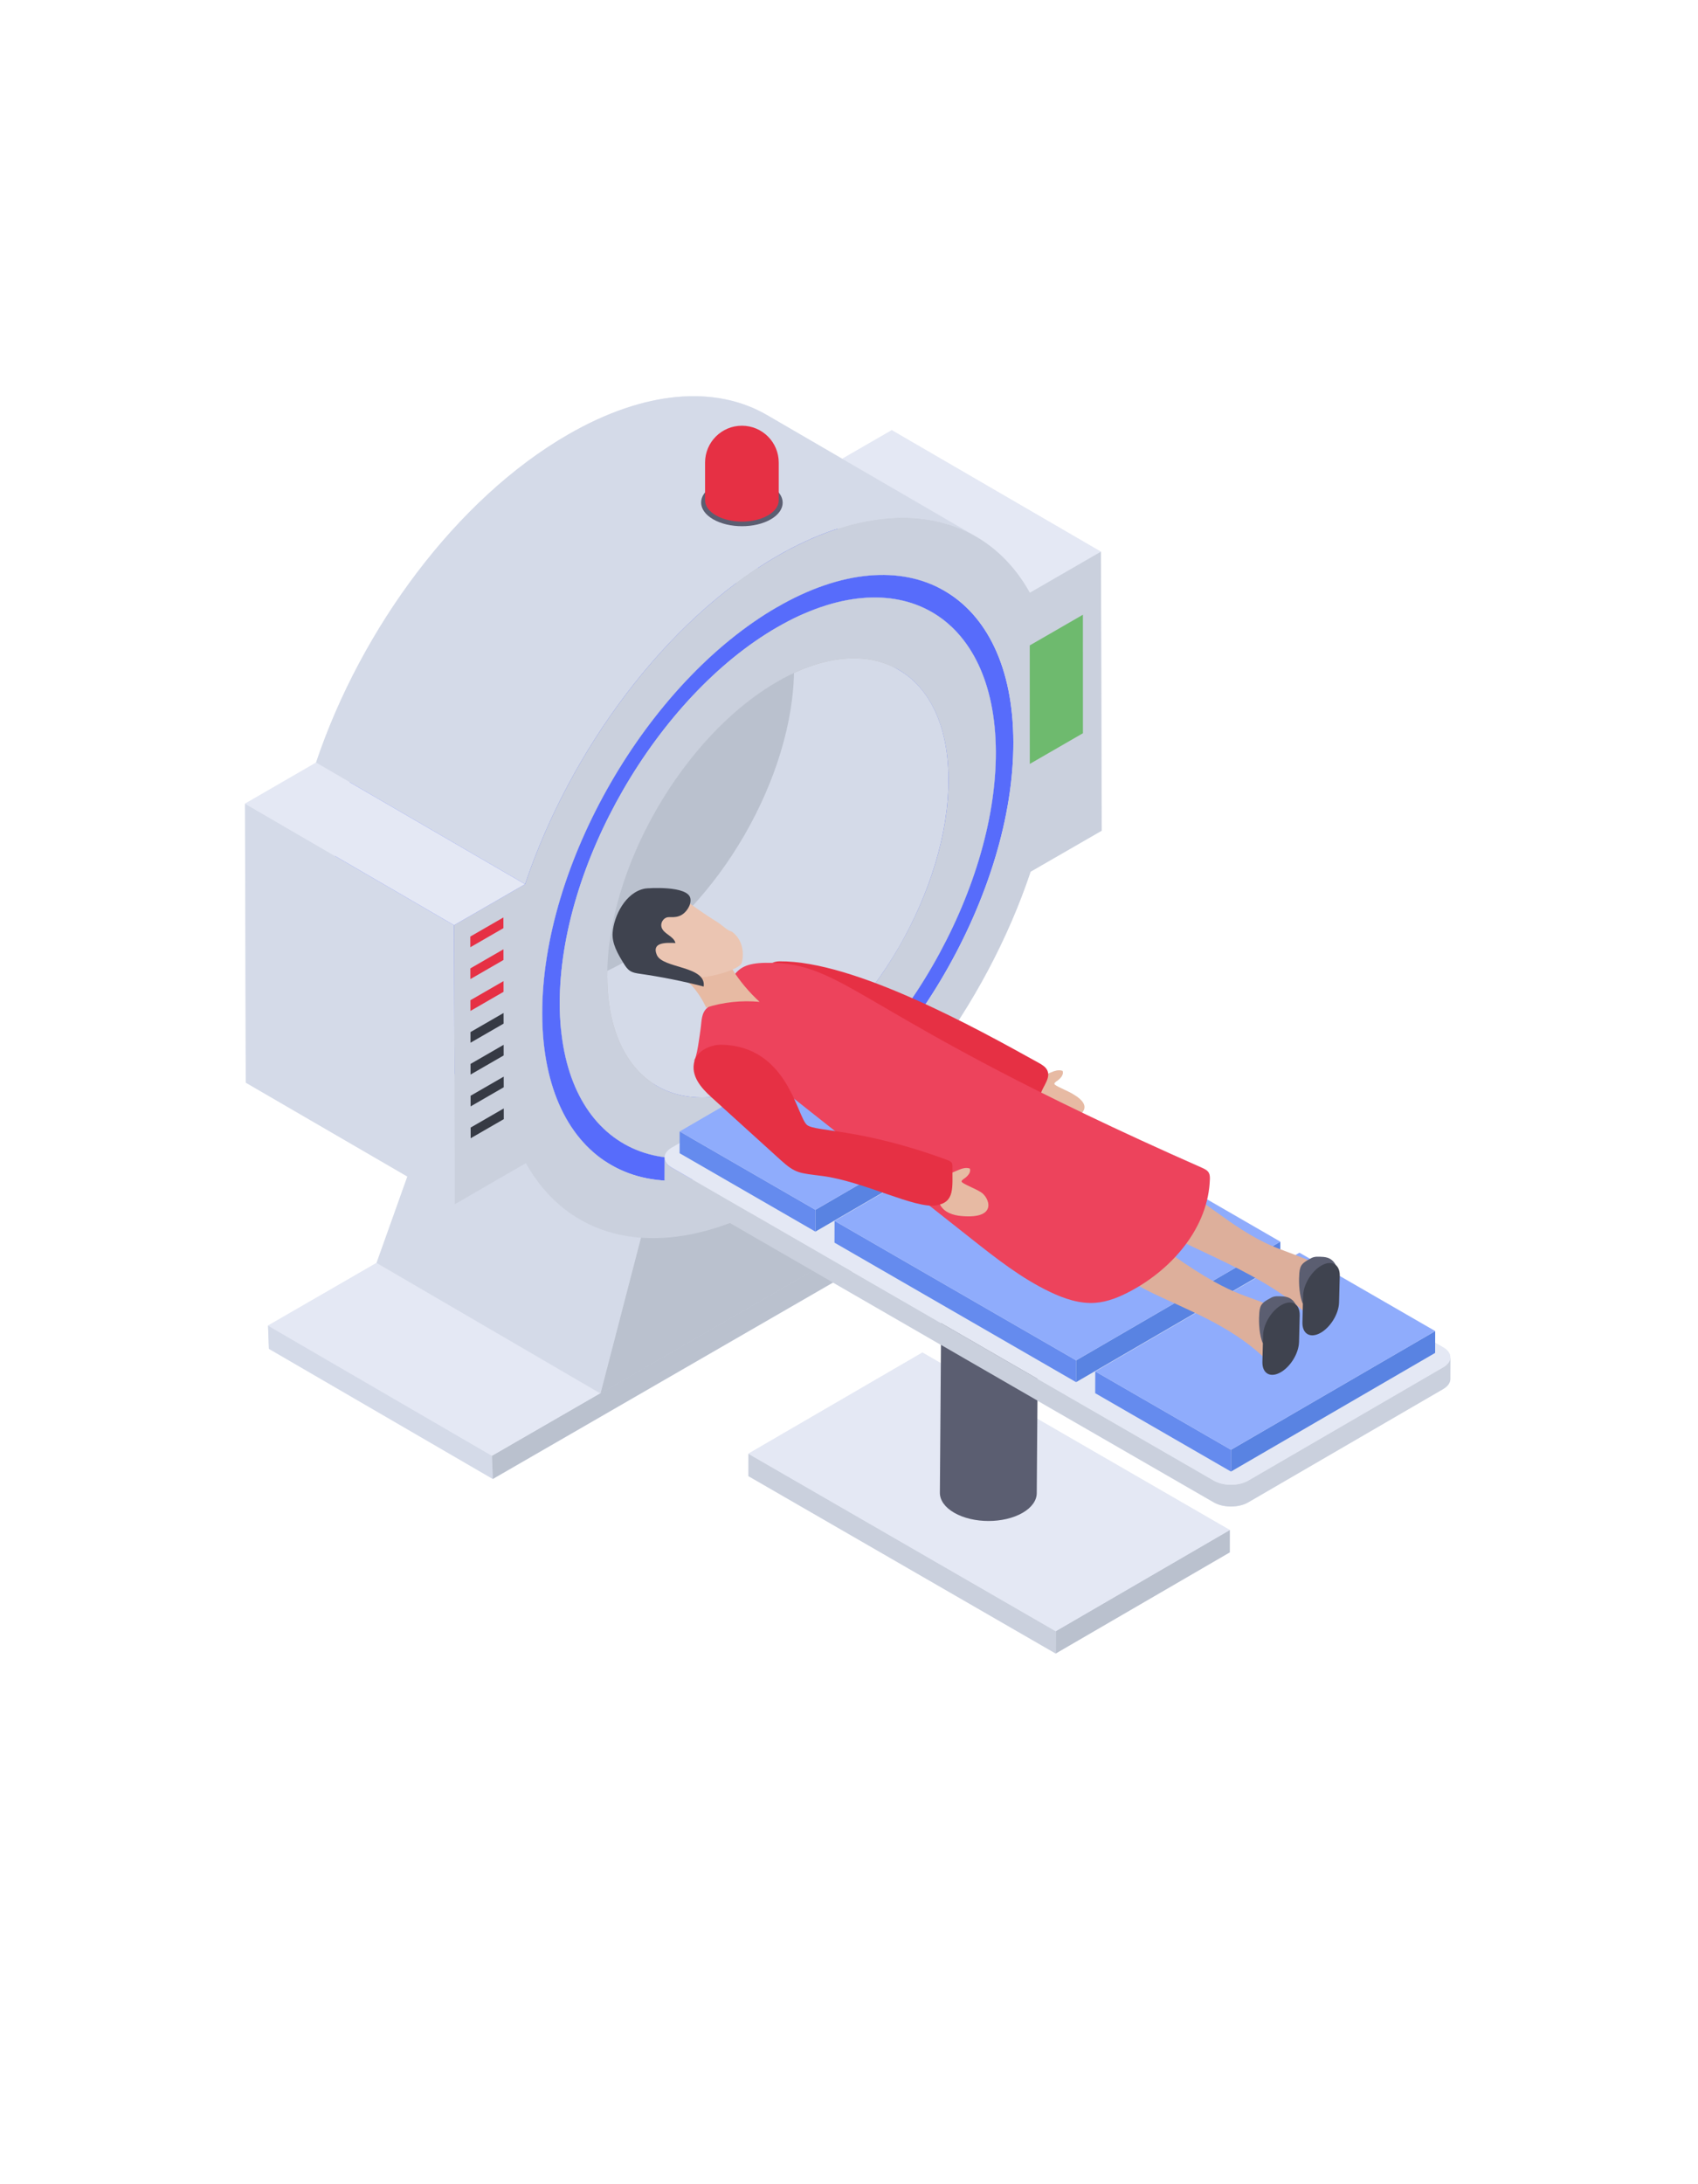 <svg xmlns="http://www.w3.org/2000/svg" xmlns:xlink="http://www.w3.org/1999/xlink" width="1344" zoomAndPan="magnify" viewBox="0 0 1008 1296" height="1728" preserveAspectRatio="xMidYMid meet" version="1.0"><defs><clipPath id="08dacedb49"><path d="M 145 235 L 862 235 L 862 981.117 L 145 981.117 Z M 145 235 " clip-rule="nonzero"/></clipPath><clipPath id="d9e4683a8e"><path d="M 626 907 L 731 907 L 731 981.117 L 626 981.117 Z M 626 907 " clip-rule="nonzero"/></clipPath><clipPath id="0d6fcca951"><path d="M 444 862 L 627 862 L 627 981.117 L 444 981.117 Z M 444 862 " clip-rule="nonzero"/></clipPath></defs><rect x="-100.8" width="1209.6" fill="#ffffff" y="-129.6" height="1555.2" fill-opacity="1"/><rect x="-100.8" width="1209.6" fill="#ffffff" y="-129.6" height="1555.2" fill-opacity="1"/><g clip-path="url(#08dacedb49)"><path fill="#e4e8f4" d="M 861.008 805.477 L 861.008 818.379 C 861.008 820.395 859.453 822.574 856.809 824.129 L 740.973 891.43 C 735.375 894.691 726.203 894.691 720.605 891.43 L 615.809 831.117 L 615.809 841.844 L 730.09 907.898 L 730.09 921.109 L 626.691 981.102 L 444.309 875.887 L 444.309 862.516 L 547.551 802.523 L 558.59 808.891 L 558.59 798.016 L 494.531 761.027 L 292.559 877.594 L 159.617 800.344 L 159.152 786.52 L 223.523 749.371 L 241.871 698.074 L 145.938 642.434 L 145.469 476.91 L 187.605 452.508 C 214.348 372.93 271.102 295.992 337.18 257.918 C 383.359 231.184 425.188 228.699 455.352 246.262 L 499.973 272.215 L 529.359 255.277 L 653.594 327.398 L 654.059 492.922 L 611.766 517.168 C 601.66 547.629 587.043 577.621 569.164 605.293 C 585.18 613.215 600.883 621.918 616.43 630.625 C 618.609 631.711 620.785 633.113 621.871 635.285 C 622.027 635.906 622.184 636.527 622.184 637 C 624.984 635.754 627.938 634.508 630.734 635.441 C 631.668 637.773 629.336 640.262 627.004 641.66 C 626.539 642.129 625.758 642.594 625.914 643.215 C 625.914 643.676 626.383 643.988 627.004 644.301 C 630.27 646.168 634 647.25 637.266 649.43 C 640.531 651.297 643.484 654.711 643.176 658.445 C 643.176 659.066 642.863 659.691 642.398 660.465 C 665.875 671.5 689.664 682.383 713.453 692.793 C 715.008 693.566 716.719 694.348 717.652 695.906 C 718.273 697.148 718.273 698.547 718.273 699.789 C 718.117 703.828 717.496 707.715 716.562 711.598 L 760.098 736.781 L 760.098 741.129 C 761.809 741.91 763.52 742.684 765.23 743.305 C 766.473 743.777 767.715 744.238 768.961 744.703 L 771.449 743.305 L 777.668 746.879 C 778.445 746.57 779.066 746.105 779.844 745.945 C 781.09 745.637 782.176 745.637 783.578 745.637 C 784.977 745.797 786.375 745.797 787.773 746.258 C 790.105 746.879 791.973 748.59 792.906 750.926 C 794.461 752.164 795.395 754.188 795.395 757.141 L 851.988 789.781 L 851.988 796.77 L 856.652 799.41 C 859.766 801.121 861.008 803.457 860.852 805.785 C 860.852 805.629 861.008 805.477 861.008 805.477 Z M 861.008 805.477 " fill-opacity="1" fill-rule="nonzero"/></g><path fill="#d4dae8" d="M 159.098 786.551 L 159.621 800.305 L 292.566 877.531 L 292.043 863.777 Z M 159.098 786.551 " fill-opacity="1" fill-rule="nonzero"/><path fill="#bac1ce" d="M 292.043 863.777 L 292.566 877.531 L 613.445 692.344 L 612.922 678.59 Z M 292.043 863.777 " fill-opacity="1" fill-rule="nonzero"/><path fill="#e4e8f4" d="M 159.098 786.551 L 292.043 863.777 L 612.922 678.59 L 479.977 601.363 Z M 159.098 786.551 " fill-opacity="1" fill-rule="nonzero"/><path fill="#d4dae8" d="M 356.469 826.844 L 223.543 749.371 L 270.395 617.934 L 392.348 688.777 Z M 356.469 826.844 " fill-opacity="1" fill-rule="nonzero"/><path fill="#a0a6b1" d="M 392.348 688.777 L 270.395 617.934 L 407.086 539.047 L 529.039 609.891 Z M 392.348 688.777 " fill-opacity="1" fill-rule="nonzero"/><path fill="#bac1ce" d="M 529.039 609.891 L 565.625 706.133 L 356.469 826.844 L 392.348 688.777 Z M 529.039 609.891 " fill-opacity="1" fill-rule="nonzero"/><path fill="#dddddd" d="M 338.113 609.398 C 415.227 564.895 477.707 456.715 477.457 368.145 C 518.832 392.176 560.203 416.211 601.578 440.246 C 601.828 528.82 539.348 637 462.234 681.504 C 424.996 659.871 375.348 631.031 338.113 609.398 Z M 338.113 609.398 " fill-opacity="1" fill-rule="nonzero"/><path fill="#dddddd" d="M 477.457 368.145 C 477.332 324.113 461.73 293.09 436.598 278.488 L 560.719 350.594 C 585.852 365.195 601.453 396.215 601.578 440.246 C 560.203 416.211 518.832 392.176 477.457 368.145 Z M 477.457 368.145 " fill-opacity="1" fill-rule="nonzero"/><path fill="#576cfb" d="M 429.23 291.176 L 553.352 363.277 C 576.609 376.793 591.062 405.492 591.176 446.25 C 591.41 528.148 533.504 628.406 462.199 669.555 L 338.078 597.453 C 409.383 556.301 467.289 456.043 467.055 374.145 C 466.941 333.391 452.488 304.688 429.23 291.176 Z M 429.23 291.176 " fill-opacity="1" fill-rule="nonzero"/><path fill="#e4e8f4" d="M 611.367 351.691 L 487.246 279.586 L 529.414 255.254 L 653.535 327.355 Z M 611.367 351.691 " fill-opacity="1" fill-rule="nonzero"/><path fill="#dddddd" d="M 238.574 619.074 C 264.031 633.867 299.281 631.812 338.113 609.398 L 462.234 681.504 C 423.402 703.914 388.152 705.969 362.695 691.18 C 325.457 669.547 275.809 640.707 238.574 619.074 Z M 238.574 619.074 " fill-opacity="1" fill-rule="nonzero"/><path fill="#576cfb" d="M 370.078 678.5 L 245.957 606.395 C 269.52 620.082 302.137 618.195 338.078 597.453 L 462.199 669.555 C 426.258 690.301 393.641 692.188 370.078 678.5 Z M 370.078 678.5 " fill-opacity="1" fill-rule="nonzero"/><path fill="#d4dae8" d="M 563.031 462.457 C 563.176 494.582 551.875 530.234 533.68 561.918 C 515.332 593.457 490.09 621.184 462.059 637.32 C 434.027 653.461 408.492 655.074 390 644.363 C 352.727 622.652 303.121 593.898 265.844 572.188 C 284.336 582.898 309.871 581.43 338.051 565.148 C 365.934 549.008 391.176 521.43 409.52 489.742 C 427.719 458.059 439.02 422.551 439.02 390.426 C 438.871 358.449 427.57 335.855 409.375 325.289 L 533.531 397.465 C 551.73 408.031 563.031 430.473 563.031 462.457 Z M 563.031 462.457 " fill-opacity="1" fill-rule="nonzero"/><path fill="#d4dae8" d="M 344.094 723.461 L 219.973 651.359 C 207.016 643.832 196.191 632.621 188.066 618.059 L 312.188 690.16 C 320.312 704.727 331.137 715.938 344.094 723.461 Z M 344.094 723.461 " fill-opacity="1" fill-rule="nonzero"/><path fill="#c1c1c1" d="M 409.352 325.344 L 533.473 397.449 C 515.059 386.75 489.574 388.242 461.449 404.473 L 337.328 332.371 C 365.453 316.137 390.938 314.648 409.352 325.344 Z M 409.352 325.344 " fill-opacity="1" fill-rule="nonzero"/><path fill="#c1c1c1" d="M 390.035 644.328 L 265.914 572.223 C 247.73 561.66 236.457 539.203 236.367 507.281 C 236.184 443.027 281.387 364.652 337.328 332.371 L 461.449 404.473 C 405.508 436.758 360.305 515.133 360.488 579.383 C 360.578 611.305 371.852 633.766 390.035 644.328 Z M 390.035 644.328 " fill-opacity="1" fill-rule="nonzero"/><path fill="#dddddd" d="M 245.957 606.398 C 222.711 592.895 208.277 564.23 208.164 523.559 C 249.539 547.594 290.91 571.629 332.285 595.66 C 332.398 636.336 346.832 664.996 370.078 678.5 C 332.844 656.871 283.195 628.027 245.957 606.398 Z M 245.957 606.398 " fill-opacity="1" fill-rule="nonzero"/><path fill="#dddddd" d="M 337.234 300.086 C 373.105 279.383 405.68 277.496 429.227 291.176 L 553.348 363.277 C 529.801 349.602 497.227 351.488 461.355 372.188 C 424.117 350.559 374.469 321.715 337.234 300.086 Z M 337.234 300.086 " fill-opacity="1" fill-rule="nonzero"/><path fill="#576cfb" d="M 436.598 278.488 L 560.719 350.594 C 535.289 335.82 500.105 337.859 461.32 360.242 L 337.199 288.141 C 375.984 265.758 411.168 263.719 436.598 278.488 Z M 436.598 278.488 " fill-opacity="1" fill-rule="nonzero"/><path fill="#bac1ce" d="M 369.75 338.094 C 425.688 305.812 471.188 331.84 471.367 396.094 C 471.551 460.348 426.348 538.609 370.41 570.895 C 314.469 603.176 268.973 577.258 268.789 513.004 C 268.609 448.754 313.809 370.379 369.75 338.094 Z M 369.75 338.094 " fill-opacity="1" fill-rule="nonzero"/><path fill="#dddddd" d="M 208.164 523.559 C 207.93 441.543 265.836 341.293 337.234 300.086 L 461.355 372.188 C 389.957 413.395 332.051 513.645 332.285 595.66 C 290.91 571.629 249.539 547.594 208.164 523.559 Z M 208.164 523.559 " fill-opacity="1" fill-rule="nonzero"/><path fill="#576cfb" d="M 362.699 691.18 L 238.578 619.078 C 213.477 604.496 197.887 573.535 197.762 529.562 C 197.512 440.98 260.086 332.645 337.199 288.141 L 461.32 360.242 C 384.207 404.746 321.633 513.086 321.883 601.664 C 322.008 645.637 337.598 676.598 362.699 691.18 Z M 362.699 691.18 " fill-opacity="1" fill-rule="nonzero"/><path fill="#576cfb" d="M 461.32 360.242 C 538.438 315.738 601.328 351.668 601.578 440.246 C 601.828 528.82 539.348 637 462.234 681.504 C 385.117 726.008 322.137 690.238 321.883 601.664 C 321.633 513.086 384.207 404.746 461.32 360.242 Z M 462.199 669.555 C 533.504 628.406 591.41 528.148 591.176 446.25 C 590.945 364.234 532.66 331.035 461.355 372.188 C 389.957 413.395 332.051 513.645 332.285 595.66 C 332.516 677.562 390.801 710.762 462.199 669.555 " fill-opacity="1" fill-rule="nonzero"/><path fill="#cad0dd" d="M 461.355 372.188 C 532.66 331.035 590.945 364.234 591.176 446.25 C 591.41 528.148 533.504 628.406 462.199 669.555 C 390.801 710.762 332.516 677.562 332.285 595.66 C 332.051 513.645 389.957 413.395 461.355 372.188 Z M 462.105 637.273 C 518.047 604.988 563.25 526.727 563.066 462.473 C 562.883 398.219 517.387 372.191 461.445 404.473 C 405.508 436.758 360.305 515.133 360.488 579.387 C 360.672 643.637 406.168 669.555 462.105 637.273 " fill-opacity="1" fill-rule="nonzero"/><path fill="#d4dae8" d="M 455.363 246.32 L 579.484 318.422 C 549.254 300.863 507.418 303.344 461.234 329.996 C 395.18 368.121 338.426 445.07 311.719 524.629 L 187.598 452.523 C 214.305 372.965 271.059 296.016 337.113 257.895 C 383.297 231.238 425.133 228.758 455.363 246.32 Z M 455.363 246.32 " fill-opacity="1" fill-rule="nonzero"/><path fill="#d4dae8" d="M 270.023 714.496 L 145.902 642.391 L 145.43 476.859 L 269.551 548.961 Z M 270.023 714.496 " fill-opacity="1" fill-rule="nonzero"/><path fill="#cad0dd" d="M 611.367 351.691 L 653.535 327.355 L 654.004 492.887 L 611.84 517.223 C 585.129 596.781 528.285 673.785 462.32 711.855 C 396.262 749.98 339.262 738.676 312.188 690.16 L 270.023 714.496 L 269.551 548.961 L 311.719 524.629 C 338.426 445.07 395.18 368.121 461.234 329.996 C 527.199 291.926 584.297 303.172 611.367 351.691 Z M 462.234 681.504 C 539.348 637 601.828 528.82 601.578 440.246 C 601.328 351.668 538.438 315.738 461.32 360.242 C 384.207 404.746 321.633 513.086 321.883 601.664 C 322.137 690.238 385.117 726.008 462.234 681.504 " fill-opacity="1" fill-rule="nonzero"/><path fill="#6eba6e" d="M 611.305 382.957 L 611.324 453.273 L 642.875 435.062 L 642.855 364.75 Z M 611.305 382.957 " fill-opacity="1" fill-rule="nonzero"/><path fill="#e4e8f4" d="M 269.551 548.961 L 145.43 476.859 L 187.598 452.523 L 311.719 524.629 Z M 269.551 548.961 " fill-opacity="1" fill-rule="nonzero"/><path fill="#5b5e71" d="M 457.477 288.309 C 466.965 293.785 467.016 302.66 457.602 308.129 C 448.176 313.605 432.844 313.605 423.355 308.129 C 413.879 302.66 413.832 293.785 423.258 288.309 C 432.672 282.84 448 282.84 457.477 288.309 Z M 457.477 288.309 " fill-opacity="1" fill-rule="nonzero"/><path fill="#e63044" d="M 462.289 274.457 L 462.289 296.84 C 462.309 300.082 460.184 303.309 455.926 305.785 C 447.418 310.738 433.582 310.738 425.004 305.785 C 420.73 303.328 418.578 300.082 418.559 296.84 C 418.559 296.816 418.559 296.816 418.559 296.797 L 418.559 274.457 C 418.559 262.398 428.34 252.602 440.422 252.602 C 446.477 252.602 451.938 255.055 455.883 259 C 459.852 262.969 462.289 268.43 462.289 274.457 Z M 462.289 274.457 " fill-opacity="1" fill-rule="nonzero"/><path fill="#e63044" d="M 279.211 574.605 L 279.23 580.953 L 298.891 569.605 L 298.871 563.262 Z M 279.211 574.605 " fill-opacity="1" fill-rule="nonzero"/><path fill="#e63044" d="M 279.176 555.719 L 279.195 562.062 L 298.852 550.719 L 298.836 544.375 Z M 279.176 555.719 " fill-opacity="1" fill-rule="nonzero"/><path fill="#363a44" d="M 279.285 612.398 L 279.301 618.711 L 298.961 607.367 L 298.941 601.055 Z M 279.285 612.398 " fill-opacity="1" fill-rule="nonzero"/><path fill="#e63044" d="M 279.246 593.496 L 279.266 599.84 L 298.926 588.496 L 298.906 582.148 Z M 279.246 593.496 " fill-opacity="1" fill-rule="nonzero"/><path fill="#363a44" d="M 279.355 650.176 L 279.371 656.488 L 299.031 645.141 L 299.012 638.828 Z M 279.355 650.176 " fill-opacity="1" fill-rule="nonzero"/><path fill="#363a44" d="M 279.32 631.289 L 279.336 637.598 L 298.996 626.254 L 298.977 619.941 Z M 279.32 631.289 " fill-opacity="1" fill-rule="nonzero"/><path fill="#363a44" d="M 279.391 669.047 L 279.406 675.391 L 299.066 664.047 L 299.047 657.703 Z M 279.391 669.047 " fill-opacity="1" fill-rule="nonzero"/><g clip-path="url(#d9e4683a8e)"><path fill="#bac1ce" d="M 730.066 907.84 L 730.043 921.098 L 626.691 981.137 L 626.715 967.879 Z M 730.066 907.84 " fill-opacity="1" fill-rule="nonzero"/></g><g clip-path="url(#0d6fcca951)"><path fill="#cad0dd" d="M 626.715 967.879 L 626.691 981.137 L 444.238 875.84 L 444.262 862.582 Z M 626.715 967.879 " fill-opacity="1" fill-rule="nonzero"/></g><path fill="#e4e8f4" d="M 730.066 907.84 L 626.715 967.879 L 444.262 862.582 L 547.617 802.543 Z M 730.066 907.84 " fill-opacity="1" fill-rule="nonzero"/><path fill="#5b5e71" d="M 616.383 761.363 L 615.457 885.914 C 615.445 890.148 612.668 894.379 607.117 897.602 C 595.895 904.125 577.703 904.094 566.457 897.605 C 560.773 894.324 557.934 890.035 557.945 885.75 L 558.871 761.203 C 558.859 765.484 561.699 769.773 567.383 773.055 C 578.629 779.543 596.816 779.574 608.043 773.051 C 613.594 769.828 616.371 765.602 616.383 761.363 Z M 616.383 761.363 " fill-opacity="1" fill-rule="nonzero"/><path fill="#e4e8f4" d="M 607.91 749.512 C 619.156 756 619.215 766.562 608.043 773.051 C 596.816 779.574 578.629 779.543 567.383 773.055 C 556.086 766.535 556.027 756.031 567.25 749.512 C 578.426 743.02 596.613 742.992 607.91 749.512 Z M 607.91 749.512 " fill-opacity="1" fill-rule="nonzero"/><path fill="#cad0dd" d="M 860.992 805.414 L 860.941 818.32 C 860.941 820.434 859.512 822.547 856.762 824.188 L 740.957 891.453 C 735.352 894.73 726.199 894.73 720.539 891.453 L 398.73 705.734 C 395.875 704.094 394.445 701.926 394.445 699.809 L 394.5 686.855 C 394.5 689.02 395.926 691.137 398.73 692.777 L 720.59 878.551 C 726.25 881.828 735.402 881.777 740.957 878.551 L 856.762 811.285 C 859.566 809.645 860.992 807.531 860.992 805.414 Z M 860.992 805.414 " fill-opacity="1" fill-rule="nonzero"/><path fill="#e4e8f4" d="M 856.719 799.445 C 862.395 802.723 862.391 808.004 856.785 811.258 L 740.98 878.531 C 735.375 881.785 726.254 881.809 720.578 878.531 L 398.758 692.801 C 393.082 689.523 393.086 684.242 398.691 680.988 L 514.496 613.715 C 520.098 610.461 529.223 610.441 534.898 613.715 Z M 856.719 799.445 " fill-opacity="1" fill-rule="nonzero"/><path fill="#5983e2" d="M 605.285 647.441 L 605.25 660.375 L 484.043 730.785 L 484.078 717.852 Z M 605.285 647.441 " fill-opacity="1" fill-rule="nonzero"/><path fill="#658bee" d="M 484.078 717.852 L 484.043 730.785 L 403.449 684.273 L 403.488 671.344 Z M 484.078 717.852 " fill-opacity="1" fill-rule="nonzero"/><path fill="#8facfc" d="M 605.285 647.441 L 484.078 717.852 L 403.488 671.344 L 524.695 600.934 Z M 605.285 647.441 " fill-opacity="1" fill-rule="nonzero"/><path fill="#5983e2" d="M 760.047 736.762 L 760.012 749.691 L 638.805 820.102 L 638.844 807.172 Z M 760.047 736.762 " fill-opacity="1" fill-rule="nonzero"/><path fill="#658bee" d="M 638.844 807.172 L 638.805 820.102 L 495.391 737.336 L 495.426 724.402 Z M 638.844 807.172 " fill-opacity="1" fill-rule="nonzero"/><path fill="#8facfc" d="M 760.047 736.762 L 638.844 807.172 L 495.426 724.402 L 616.633 653.992 Z M 760.047 736.762 " fill-opacity="1" fill-rule="nonzero"/><path fill="#5983e2" d="M 851.988 789.82 L 851.953 802.754 L 730.746 873.164 L 730.781 860.23 Z M 851.988 789.82 " fill-opacity="1" fill-rule="nonzero"/><path fill="#658bee" d="M 730.781 860.23 L 730.746 873.164 L 650.152 826.652 L 650.191 813.723 Z M 730.781 860.23 " fill-opacity="1" fill-rule="nonzero"/><path fill="#8facfc" d="M 851.988 789.82 L 730.781 860.23 L 650.191 813.723 L 771.398 743.312 Z M 851.988 789.82 " fill-opacity="1" fill-rule="nonzero"/><path fill="#ddaf9b" d="M 755.789 811.16 C 720.449 771.082 653.418 768.039 661.965 740.574 C 664.781 731.617 673.695 733.336 675.254 732.945 C 681.773 733.812 686.672 738.207 695.281 744.102 C 736.383 773.281 741.949 766.941 759.781 778.133 C 760.922 778.855 762.195 779.754 762.926 781.281 C 763.562 782.641 763.516 784.059 763.484 785 C 763.211 793.504 761.969 801.988 759.781 810.215 L 758.672 814.43 Z M 755.789 811.16 " fill-opacity="1" fill-rule="nonzero"/><path fill="#ddaf9b" d="M 781.062 785.199 C 755 755.66 698.734 738.887 688.379 728.621 C 683.426 723.699 685.496 706.859 698.719 706.859 L 700.527 706.98 C 711.93 708.496 729.789 728.258 755.066 739.266 C 758.422 740.719 761.855 741.988 765.285 743.258 C 771.938 745.727 778.828 748.277 785.039 752.172 C 786.27 752.938 787.516 753.855 788.199 755.348 C 788.773 756.605 788.789 757.914 788.762 759.035 C 788.488 767.539 787.242 776.023 785.055 784.254 L 783.945 788.469 Z M 781.062 785.199 " fill-opacity="1" fill-rule="nonzero"/><path fill="#e7baa3" d="M 611.469 649.141 C 610.582 641.234 613.477 642.852 615.605 638.535 C 620.949 639.203 625.707 633.715 630.766 635.395 C 631.723 637.719 629.348 640.203 627.008 641.672 C 626.484 642.168 625.703 642.656 625.941 643.172 C 625.914 644.211 634.266 647.41 637.258 649.371 C 660.863 662.938 613.047 674.574 611.469 649.141 Z M 611.469 649.141 " fill-opacity="1" fill-rule="nonzero"/><path fill="#e63044" d="M 462.793 570.41 C 507.457 570.039 580.176 610.473 616.465 630.574 C 618.586 631.75 620.852 633.082 621.801 635.312 C 624.203 640.961 616.578 646.578 617.438 652.656 C 603.086 653.875 590.496 644.125 577.766 637.391 C 560.145 628.074 561.805 632.285 530.805 614.297 C 509.516 601.93 487.254 590.426 464.648 580.117 C 462.457 579.117 456.918 577.734 456.445 574.777 C 455.922 571.461 460.195 570.434 462.793 570.41 Z M 462.793 570.41 " fill-opacity="1" fill-rule="nonzero"/><path fill="#ed435c" d="M 411.836 629.281 C 435.355 624.176 456.223 639.926 473.699 653.73 C 508.008 680.828 542.316 707.926 576.625 735.023 C 591.434 746.723 606.402 758.52 623.445 766.625 C 631.844 770.621 641.004 773.727 650.277 773.027 C 657.652 772.473 664.648 769.547 671.172 766.07 C 696.227 752.715 717.301 728.148 718.211 699.777 C 718.254 698.477 718.238 697.109 717.625 695.961 C 716.789 694.391 715.047 693.57 713.418 692.852 C 506.289 601.488 503.512 570.535 454.43 571.293 C 431.512 571.645 438.016 583.02 420.039 597.844 C 416.141 601.059 416.617 605.848 415.891 610.57 C 415.566 612.676 413.645 628.887 411.836 629.281 Z M 411.836 629.281 " fill-opacity="1" fill-rule="nonzero"/><path fill="#e7baa3" d="M 419.184 597.855 C 429.398 594.625 440.27 593.461 450.938 594.461 C 444.703 588.754 439.227 582.219 434.691 575.086 C 434.262 574.41 433.809 573.699 433.102 573.332 C 432.52 573.027 431.84 572.996 431.184 572.969 C 425.531 572.75 419.875 572.586 414.219 572.48 C 411.34 572.426 401.461 570.645 401.887 575.273 C 402.191 578.613 409.035 582.852 411.137 585.293 C 414.398 589.07 417.121 593.312 419.184 597.855 Z M 419.184 597.855 " fill-opacity="1" fill-rule="nonzero"/><path fill="#ebc5b2" d="M 434.305 552.695 C 443.102 558.934 440.918 570.047 440.199 571.605 C 437.938 576.484 410.539 583.781 399.586 578.648 C 396.156 577.039 393.332 574.203 389.707 573.113 C 383.477 571.246 374.875 574.895 373.863 556.582 C 372.613 533.914 377.547 531.27 391.238 527.988 C 400.418 525.789 399.227 530.527 426.566 547.605 C 428.234 548.645 432.465 552.641 434.305 552.695 Z M 434.305 552.695 " fill-opacity="1" fill-rule="nonzero"/><path fill="#e7baa3" d="M 570.797 721.543 C 565.953 721.152 560.641 719.465 558.211 715.055 C 557.004 712.715 556.574 709.898 556.398 707.086 C 555.512 699.184 558.41 700.801 560.535 696.484 C 565.883 697.152 570.637 691.664 575.699 693.344 C 576.652 695.668 574.281 698.152 571.941 699.621 C 571.414 700.117 570.637 700.605 570.875 701.121 C 570.844 702.16 579.199 705.359 582.191 707.32 C 587.059 710.117 592.988 723.523 570.797 721.543 Z M 570.797 721.543 " fill-opacity="1" fill-rule="nonzero"/><path fill="#e63044" d="M 422.355 651.074 C 436.035 663.48 449.715 675.887 463.398 688.293 C 472.332 696.398 474.586 696.012 488.043 697.758 C 512.703 700.953 542.973 717.25 555.672 715.219 C 567.043 713.402 565.281 704.574 565.414 692.363 C 565.438 690.168 565.078 689.301 562.383 688.305 C 511.27 669.406 484.277 671.652 479.098 667.523 C 473.031 662.684 467.727 620.629 428.242 619.902 C 422.258 619.789 414 623.148 412.242 629.566 C 409.812 638.434 416.363 645.637 422.355 651.074 Z M 422.355 651.074 " fill-opacity="1" fill-rule="nonzero"/><path fill="#3f434f" d="M 382.906 527.242 C 371.293 529.363 364.391 543.559 363.68 553.445 C 363.219 559.875 366.703 565.855 370.066 571.355 C 371.121 573.082 372.227 574.859 373.902 575.988 C 375.695 577.199 377.922 577.516 380.062 577.824 C 392.746 579.648 405.324 582.168 417.73 585.371 C 419.395 572.984 393.422 574.801 389.922 566.625 C 386.684 559.062 395.18 559.285 400.984 559.555 C 399.988 555.391 393.855 554.234 392.688 550.117 C 391.992 547.68 393.676 544.84 396.145 544.273 C 398.27 543.785 404.199 545.801 408.441 538.992 C 409.547 537.215 410.223 535.066 409.82 533.008 C 408.32 525.336 384.469 526.957 382.906 527.242 Z M 382.906 527.242 " fill-opacity="1" fill-rule="nonzero"/><path fill="#5b5e71" d="M 769.406 774.621 L 749.68 797.07 C 747.676 792.879 747.145 784.844 747.512 780.25 C 747.57 778.246 747.75 776.125 748.742 774.383 C 749.855 772.645 751.777 771.52 753.699 770.512 C 754.418 770.062 755.258 769.613 756.094 769.402 C 757.281 769.078 758.461 769.113 759.762 769.148 C 761.176 769.191 762.594 769.23 764 769.629 C 766.461 770.289 768.527 772.238 769.406 774.621 Z M 769.406 774.621 " fill-opacity="1" fill-rule="nonzero"/><path fill="#3f434f" d="M 761.012 774.172 C 754.961 777.438 749.996 785.492 749.816 792.328 L 749.41 807.992 C 749.23 814.832 753.914 817.68 759.965 814.418 C 765.938 811.195 770.984 803.102 771.16 796.258 L 771.57 780.598 C 771.746 773.758 766.988 770.953 761.012 774.172 Z M 761.012 774.172 " fill-opacity="1" fill-rule="nonzero"/><path fill="#5b5e71" d="M 793.16 751.18 L 773.434 773.629 C 771.43 769.438 770.898 761.402 771.266 756.809 C 771.324 754.801 771.504 752.68 772.5 750.941 C 773.613 749.203 775.535 748.074 777.453 747.07 C 778.176 746.617 779.016 746.172 779.848 745.957 C 781.035 745.637 782.215 745.668 783.516 745.707 C 784.93 745.746 786.348 745.789 787.754 746.188 C 790.215 746.844 792.281 748.797 793.16 751.18 Z M 793.16 751.18 " fill-opacity="1" fill-rule="nonzero"/><path fill="#3f434f" d="M 784.766 750.73 C 778.715 753.996 773.75 762.047 773.57 768.883 L 773.164 784.547 C 772.984 791.391 777.668 794.238 783.719 790.977 C 789.691 787.754 794.738 779.66 794.914 772.816 L 795.324 757.152 C 795.5 750.316 790.742 747.508 784.766 750.73 Z M 784.766 750.73 " fill-opacity="1" fill-rule="nonzero"/></svg>